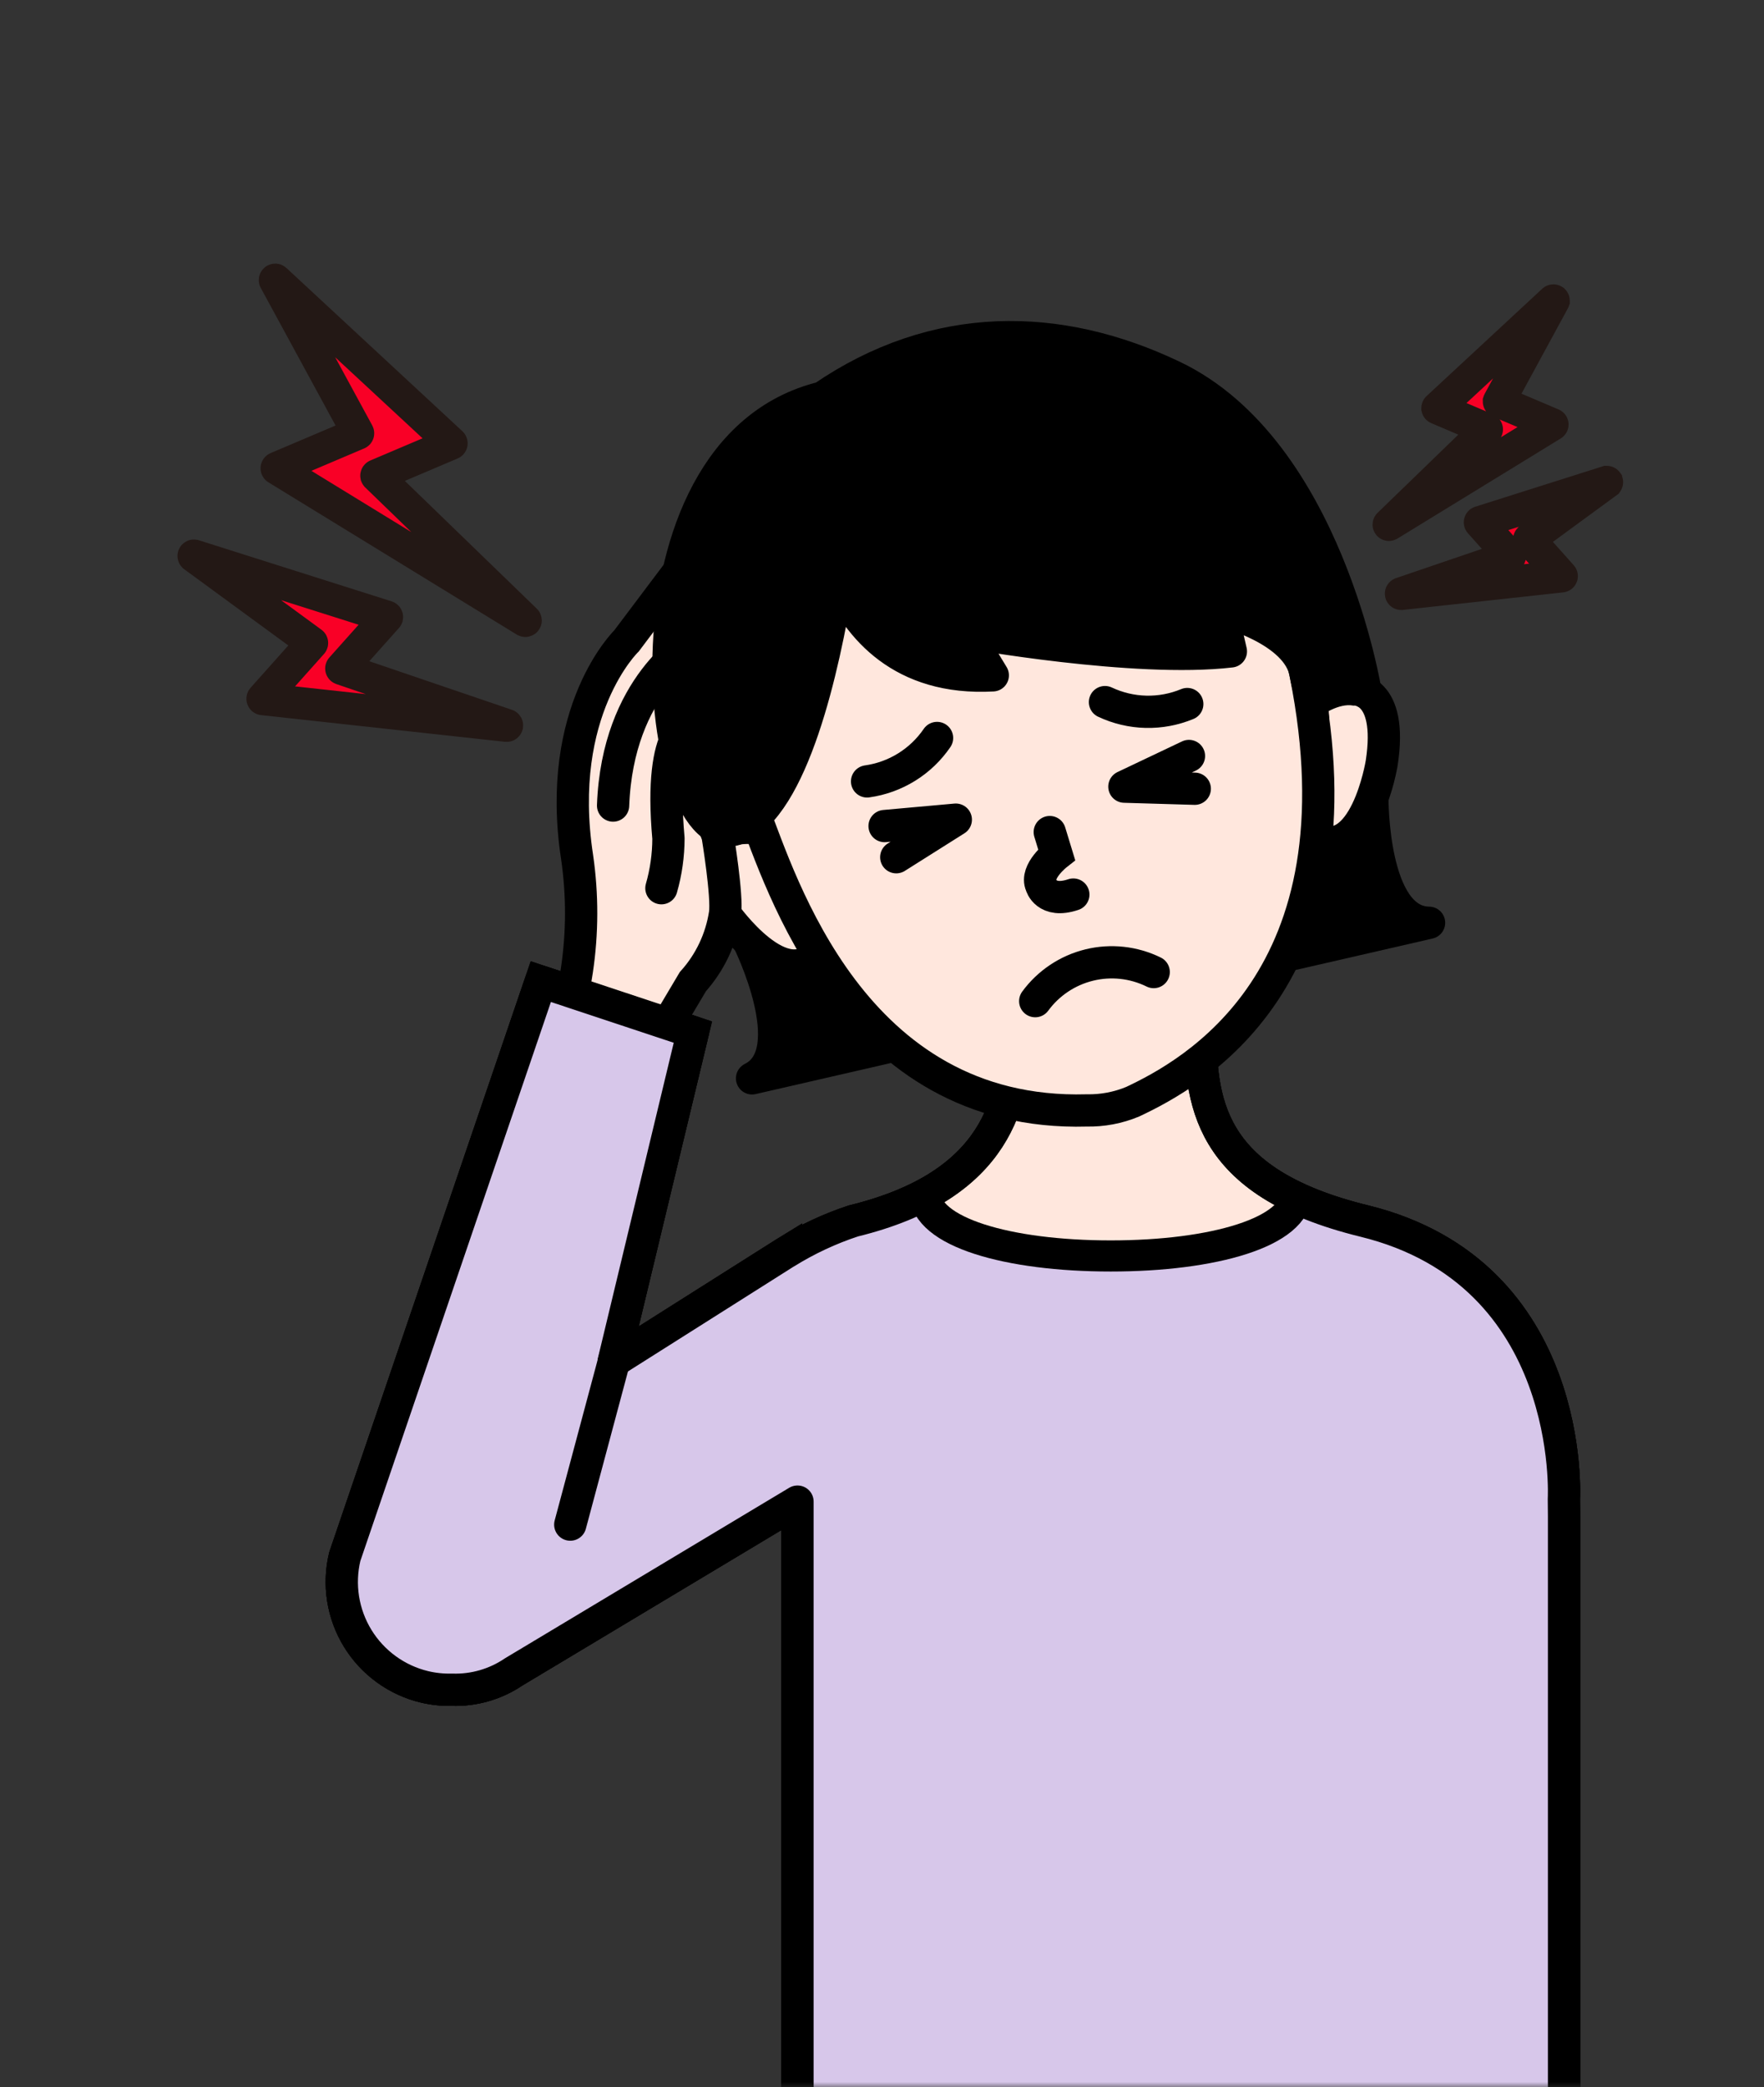 <svg width="164" height="194" viewBox="0 0 164 194" fill="none" xmlns="http://www.w3.org/2000/svg">
<rect x="0" y="0" width="164" height="194" fill="#333333" stroke="none"/>
<mask id="mask0_270:3760" style="mask-type:alpha" maskUnits="userSpaceOnUse" x="10" y="13" width="144" height="181">
<rect x="10" y="13" width="144" height="181" fill="#C4C4C4"/>
</mask>
<g mask="url(#mask0_270:3760)">
<path d="M144.403 27.937L133.647 37.916C133.644 37.918 133.642 37.921 133.641 37.925C133.64 37.928 133.64 37.931 133.64 37.934C133.641 37.938 133.642 37.941 133.644 37.944C133.646 37.947 133.649 37.949 133.652 37.95L138.22 39.89C138.223 39.891 138.226 39.893 138.228 39.896C138.23 39.899 138.232 39.902 138.232 39.905C138.233 39.908 138.233 39.912 138.232 39.915C138.231 39.919 138.229 39.922 138.226 39.924L129.113 48.748C129.109 48.751 129.107 48.756 129.107 48.761C129.107 48.766 129.108 48.77 129.111 48.774C129.114 48.778 129.118 48.781 129.123 48.782C129.128 48.783 129.133 48.782 129.137 48.78L144.319 39.474C144.323 39.473 144.326 39.47 144.328 39.467C144.33 39.464 144.33 39.46 144.33 39.456C144.33 39.453 144.33 39.449 144.328 39.446C144.326 39.442 144.323 39.44 144.319 39.438L139.367 37.336C139.364 37.335 139.362 37.333 139.36 37.331C139.358 37.329 139.357 37.327 139.356 37.324C139.355 37.321 139.354 37.318 139.354 37.315C139.355 37.312 139.355 37.31 139.357 37.307L144.438 27.963C144.44 27.961 144.441 27.959 144.442 27.956C144.442 27.953 144.443 27.95 144.442 27.947C144.442 27.945 144.441 27.942 144.439 27.939C144.438 27.937 144.436 27.935 144.434 27.933C144.431 27.931 144.429 27.93 144.426 27.93C144.423 27.929 144.42 27.928 144.417 27.929C144.415 27.929 144.412 27.93 144.41 27.932C144.407 27.933 144.405 27.935 144.403 27.937Z" fill="#F90026" stroke="#231815" stroke-width="3" stroke-miterlimit="10"/>
<path d="M25.61 26.009L41.968 41.182C41.972 41.186 41.974 41.19 41.976 41.195C41.978 41.2 41.978 41.205 41.977 41.21C41.977 41.215 41.974 41.22 41.971 41.224C41.968 41.228 41.964 41.232 41.959 41.234L35.013 44.183C35.008 44.185 35.004 44.188 35.001 44.192C34.998 44.196 34.995 44.201 34.994 44.206C34.993 44.211 34.994 44.216 34.995 44.221C34.997 44.226 35 44.23 35.003 44.234L48.862 57.652C48.868 57.657 48.871 57.665 48.871 57.672C48.872 57.68 48.87 57.687 48.865 57.693C48.861 57.7 48.854 57.704 48.846 57.705C48.839 57.707 48.831 57.705 48.825 57.702L25.738 43.551C25.733 43.548 25.729 43.544 25.727 43.539C25.724 43.534 25.723 43.528 25.724 43.522C25.724 43.517 25.726 43.511 25.729 43.507C25.732 43.502 25.737 43.498 25.742 43.496L33.273 40.299C33.277 40.297 33.28 40.295 33.283 40.292C33.286 40.288 33.288 40.285 33.29 40.28C33.291 40.276 33.292 40.272 33.291 40.267C33.291 40.263 33.29 40.259 33.288 40.255L25.562 26.047C25.558 26.041 25.556 26.033 25.558 26.026C25.559 26.018 25.563 26.011 25.569 26.007C25.575 26.002 25.582 26 25.59 26C25.598 26.001 25.605 26.004 25.61 26.009Z" fill="#F90026" stroke="#231815" stroke-width="3" stroke-miterlimit="10"/>
<path d="M149.386 44.796L137.602 48.531C137.599 48.532 137.596 48.534 137.593 48.536C137.591 48.538 137.589 48.542 137.588 48.545C137.587 48.548 137.587 48.552 137.588 48.555C137.589 48.559 137.591 48.562 137.593 48.564L140.375 51.684C140.377 51.686 140.379 51.689 140.38 51.693C140.38 51.696 140.38 51.699 140.38 51.703C140.379 51.706 140.377 51.709 140.375 51.711C140.372 51.714 140.369 51.716 140.366 51.717L130.261 55.158C130.257 55.16 130.253 55.163 130.251 55.168C130.249 55.172 130.248 55.177 130.249 55.182C130.25 55.187 130.253 55.191 130.257 55.194C130.26 55.197 130.265 55.198 130.27 55.198L145.177 53.568C145.181 53.567 145.185 53.566 145.187 53.563C145.19 53.561 145.193 53.558 145.194 53.554C145.195 53.551 145.196 53.547 145.195 53.543C145.194 53.54 145.192 53.536 145.19 53.534L142.173 50.151C142.171 50.149 142.17 50.147 142.169 50.144C142.167 50.142 142.167 50.139 142.167 50.136C142.167 50.133 142.167 50.13 142.169 50.127C142.17 50.125 142.171 50.122 142.173 50.12L149.399 44.828C149.401 44.825 149.403 44.822 149.403 44.819C149.403 44.815 149.403 44.812 149.402 44.808C149.4 44.805 149.398 44.802 149.395 44.8C149.393 44.798 149.389 44.796 149.386 44.796Z" fill="#F90026" stroke="#231815" stroke-width="3" stroke-miterlimit="10"/>
<path d="M18.036 51.644L35.955 57.323C35.96 57.325 35.965 57.327 35.968 57.331C35.972 57.335 35.975 57.34 35.976 57.345C35.978 57.35 35.978 57.355 35.977 57.36C35.975 57.365 35.973 57.37 35.969 57.374L31.739 62.113C31.735 62.117 31.733 62.121 31.732 62.127C31.731 62.131 31.731 62.136 31.733 62.141C31.734 62.146 31.736 62.151 31.74 62.154C31.743 62.158 31.747 62.161 31.752 62.163L47.118 67.397C47.124 67.399 47.13 67.404 47.134 67.411C47.137 67.418 47.138 67.425 47.137 67.433C47.135 67.44 47.131 67.446 47.125 67.451C47.119 67.455 47.112 67.458 47.104 67.457L24.435 64.977C24.429 64.977 24.424 64.974 24.419 64.971C24.415 64.967 24.411 64.963 24.409 64.958C24.407 64.952 24.407 64.946 24.408 64.941C24.409 64.935 24.411 64.93 24.415 64.926L29.002 59.784C29.005 59.78 29.007 59.777 29.008 59.773C29.009 59.768 29.009 59.764 29.009 59.76C29.009 59.755 29.007 59.751 29.005 59.747C29.003 59.744 29 59.74 28.996 59.738L18.008 51.695C18.004 51.691 18.001 51.685 18 51.678C17.999 51.672 18.001 51.666 18.004 51.66C18.007 51.654 18.011 51.65 18.017 51.647C18.023 51.644 18.03 51.643 18.036 51.644Z" fill="#F90026" stroke="#231815" stroke-width="3" stroke-miterlimit="10"/>
<path fill-rule="evenodd" clip-rule="evenodd" d="M145.395 139.316C145.395 139.316 146.593 118.327 126.82 113.487C112.017 109.862 111.592 102.208 111.592 95.103L94.542 95.578C94.363 102.317 92.774 110.19 79.337 113.484C77.141 114.207 75.04 115.188 73.077 116.407V116.402L72.904 116.509L72.856 116.54L57.058 126.533L64.418 95.93L50.279 91.238L32.054 144.687C31.746 145.968 31.693 147.297 31.898 148.599C32.104 149.9 32.564 151.148 33.252 152.272C33.94 153.396 34.843 154.373 35.908 155.147C36.974 155.922 38.182 156.48 39.463 156.787V156.787C40.302 156.986 41.163 157.075 42.024 157.054C44.059 157.121 46.063 156.542 47.749 155.402L74.144 139.57V202.828H133.78H145.41V140.95L145.395 139.316Z" stroke="black" stroke-width="3" stroke-miterlimit="10"/>
<path fill-rule="evenodd" clip-rule="evenodd" d="M145.395 139.316C145.395 139.316 146.593 118.327 126.82 113.487C112.017 109.862 111.592 102.208 111.592 95.103L94.542 95.578C94.363 102.317 92.774 110.19 79.337 113.484C77.141 114.207 75.04 115.188 73.077 116.407V116.402L72.904 116.509L72.856 116.54L57.058 126.533L64.418 95.93L50.279 91.238L32.054 144.687C31.746 145.968 31.693 147.297 31.898 148.599C32.104 149.9 32.564 151.148 33.252 152.272C33.94 153.396 34.843 154.373 35.908 155.147C36.974 155.922 38.182 156.48 39.463 156.787C40.302 156.986 41.163 157.075 42.024 157.054C44.059 157.121 46.063 156.542 47.749 155.402L74.144 139.57V202.828H133.78H145.41V140.95L145.395 139.316Z" fill="#FFE7DD" stroke="black" stroke-width="3" stroke-miterlimit="10"/>
<path d="M69.575 87.444C69.575 87.444 74.732 97.837 69.919 100.229L83.217 97.175L83.619 85.716L69.575 87.444Z" fill="black" stroke="black" stroke-width="3" stroke-linecap="round" stroke-linejoin="round"/>
<path d="M70.8 77.048C70.8 77.048 68.362 76.567 66.718 77.671C66.718 77.671 63.345 79.061 67.405 84.946C67.405 84.946 72.945 92.837 76.269 88.377C76.269 88.377 71.878 80.196 70.8 77.048Z" fill="#FFE7DD" stroke="black" stroke-width="3" stroke-miterlimit="10"/>
<path fill-rule="evenodd" clip-rule="evenodd" d="M58.252 59.563C58.252 59.563 51.564 66.023 53.654 79.673C54.673 86.678 53.605 93.827 50.585 100.228H59.078L64.418 91.239C66.004 89.476 67.041 87.289 67.404 84.946C67.65 83.309 66.717 77.671 66.717 77.671C66.717 77.671 60.892 62.682 63.686 52.344L58.252 59.563Z" fill="#FFE7DD" stroke="black" stroke-width="3" stroke-miterlimit="10"/>
<path d="M64.419 67.193C64.419 67.193 61.18 67.16 62.147 77.928C62.143 79.494 61.923 81.051 61.492 82.556" stroke="black" stroke-width="3" stroke-linecap="round" stroke-linejoin="round"/>
<path d="M56.999 74.874C57.416 63.64 64.42 59.773 64.42 59.773" stroke="black" stroke-width="3" stroke-linecap="round" stroke-linejoin="round"/>
<path d="M145.395 139.316C145.395 139.316 146.593 118.326 126.82 113.487C124.538 112.955 122.318 112.184 120.198 111.186C119.451 114.519 112.039 116.505 103 116.505C93.925 116.505 86.491 114.504 85.793 111.146C83.742 112.181 81.574 112.966 79.336 113.487C77.141 114.21 75.04 115.191 73.076 116.409V116.405L72.904 116.512L72.855 116.544L57.057 126.535L64.417 95.933L50.279 91.241L32.054 144.69C31.745 145.971 31.693 147.3 31.898 148.602C32.104 149.903 32.564 151.151 33.252 152.275C33.94 153.398 34.842 154.376 35.908 155.151C36.974 155.925 38.182 156.483 39.463 156.79C40.301 156.99 41.162 157.079 42.023 157.057C44.058 157.124 46.062 156.546 47.749 155.406L74.143 139.575V202.832H145.408V140.955L145.395 139.316Z" fill="#D7C7EA"/>
<path fill-rule="evenodd" clip-rule="evenodd" d="M145.395 139.316C145.395 139.316 146.593 118.327 126.82 113.487C112.017 109.862 111.592 102.208 111.592 95.103L94.542 95.578C94.363 102.317 92.774 110.19 79.337 113.484C77.141 114.207 75.04 115.188 73.077 116.407V116.402L72.904 116.509L72.856 116.54L57.058 126.533L64.418 95.93L50.279 91.238L32.054 144.687C31.746 145.968 31.693 147.297 31.898 148.599C32.104 149.9 32.564 151.148 33.252 152.272C33.94 153.396 34.843 154.373 35.908 155.147C36.974 155.922 38.182 156.48 39.463 156.787V156.787C40.302 156.986 41.163 157.075 42.024 157.054C44.059 157.121 46.063 156.542 47.749 155.402L74.144 139.57V202.828H133.78H145.41V140.95L145.395 139.316Z" stroke="black" stroke-width="3" stroke-linecap="round" stroke-linejoin="round"/>
<path d="M120.527 110.858C120.527 114.529 112.798 116.737 103.263 116.737C93.728 116.737 85.997 114.525 85.997 110.858" stroke="black" stroke-width="2.893" stroke-miterlimit="10"/>
<path d="M127.59 74.116C127.59 74.116 127.486 85.717 132.86 85.769L119.562 88.824L114.199 78.69L127.59 74.116Z" fill="black" stroke="black" stroke-width="3" stroke-linecap="round" stroke-linejoin="round"/>
<path d="M121.955 65.299C121.955 65.299 123.938 63.803 125.9 64.08C125.9 64.08 129.542 63.859 128.457 70.925C128.457 70.925 126.917 80.443 121.98 77.882C121.979 77.877 122.359 68.599 121.955 65.299Z" fill="#FFE7DD" stroke="black" stroke-width="3" stroke-miterlimit="10"/>
<path fill-rule="evenodd" clip-rule="evenodd" d="M70.078 75.486C72.578 81.789 79.179 103.818 101.033 103.211C102.495 103.239 103.948 102.965 105.298 102.404C110.769 99.829 127.064 91.048 121.376 62.609C121.272 62.089 120.895 60.476 120.703 59.877C119.273 55.409 112.658 38.02 95.167 37.722C95.167 37.722 63.499 36.686 69.057 71.746C69.259 73.026 69.601 74.281 70.078 75.486Z" fill="#FFE7DD" stroke="black" stroke-width="3" stroke-miterlimit="10"/>
<path d="M97.597 77.339L98.235 79.43C98.235 79.43 96.231 80.998 96.799 82.262C96.799 82.262 97.257 83.994 99.787 83.147" stroke="black" stroke-width="3" stroke-miterlimit="10" stroke-linecap="round"/>
<path d="M87.118 68.593C86.374 69.681 85.412 70.603 84.291 71.298C83.171 71.993 81.918 72.446 80.613 72.629" stroke="black" stroke-width="3" stroke-miterlimit="10" stroke-linecap="round"/>
<path d="M110.381 65.439C109.164 65.944 107.854 66.189 106.536 66.158C105.219 66.127 103.922 65.82 102.73 65.259" stroke="black" stroke-width="3" stroke-miterlimit="10" stroke-linecap="round"/>
<path d="M110.538 70.266L104.535 73.117L111.078 73.31" stroke="black" stroke-width="3" stroke-linecap="round" stroke-linejoin="round"/>
<path d="M82.24 76.779L88.861 76.184L83.325 79.676" stroke="black" stroke-width="3" stroke-linecap="round" stroke-linejoin="round"/>
<path d="M96.245 93.053C97.471 91.38 99.246 90.192 101.261 89.698C103.275 89.203 105.399 89.434 107.26 90.349" stroke="black" stroke-width="3" stroke-miterlimit="10" stroke-linecap="round"/>
<path d="M109.055 34.986C98.413 29.901 86.986 29.748 76.471 36.952C56.621 41.798 60.888 80.138 68.553 77.012C73.707 74.909 76.565 62.14 77.886 53.992C79.786 58.284 83.819 63.238 92.3 62.771L89.861 58.756C89.861 58.756 105.524 61.592 114.435 60.545L113.561 56.743C113.561 56.743 120.686 58.487 121.377 62.606L121.955 65.292C121.955 65.292 124.81 63.029 126.965 64.358C126.965 64.363 123.363 41.826 109.055 34.986Z" fill="black" stroke="black" stroke-width="3" stroke-linecap="round" stroke-linejoin="round"/>
<path d="M57.303 125.696L53.018 141.707" stroke="black" stroke-width="3" stroke-linecap="round" stroke-linejoin="round"/>
</g>
</svg>
